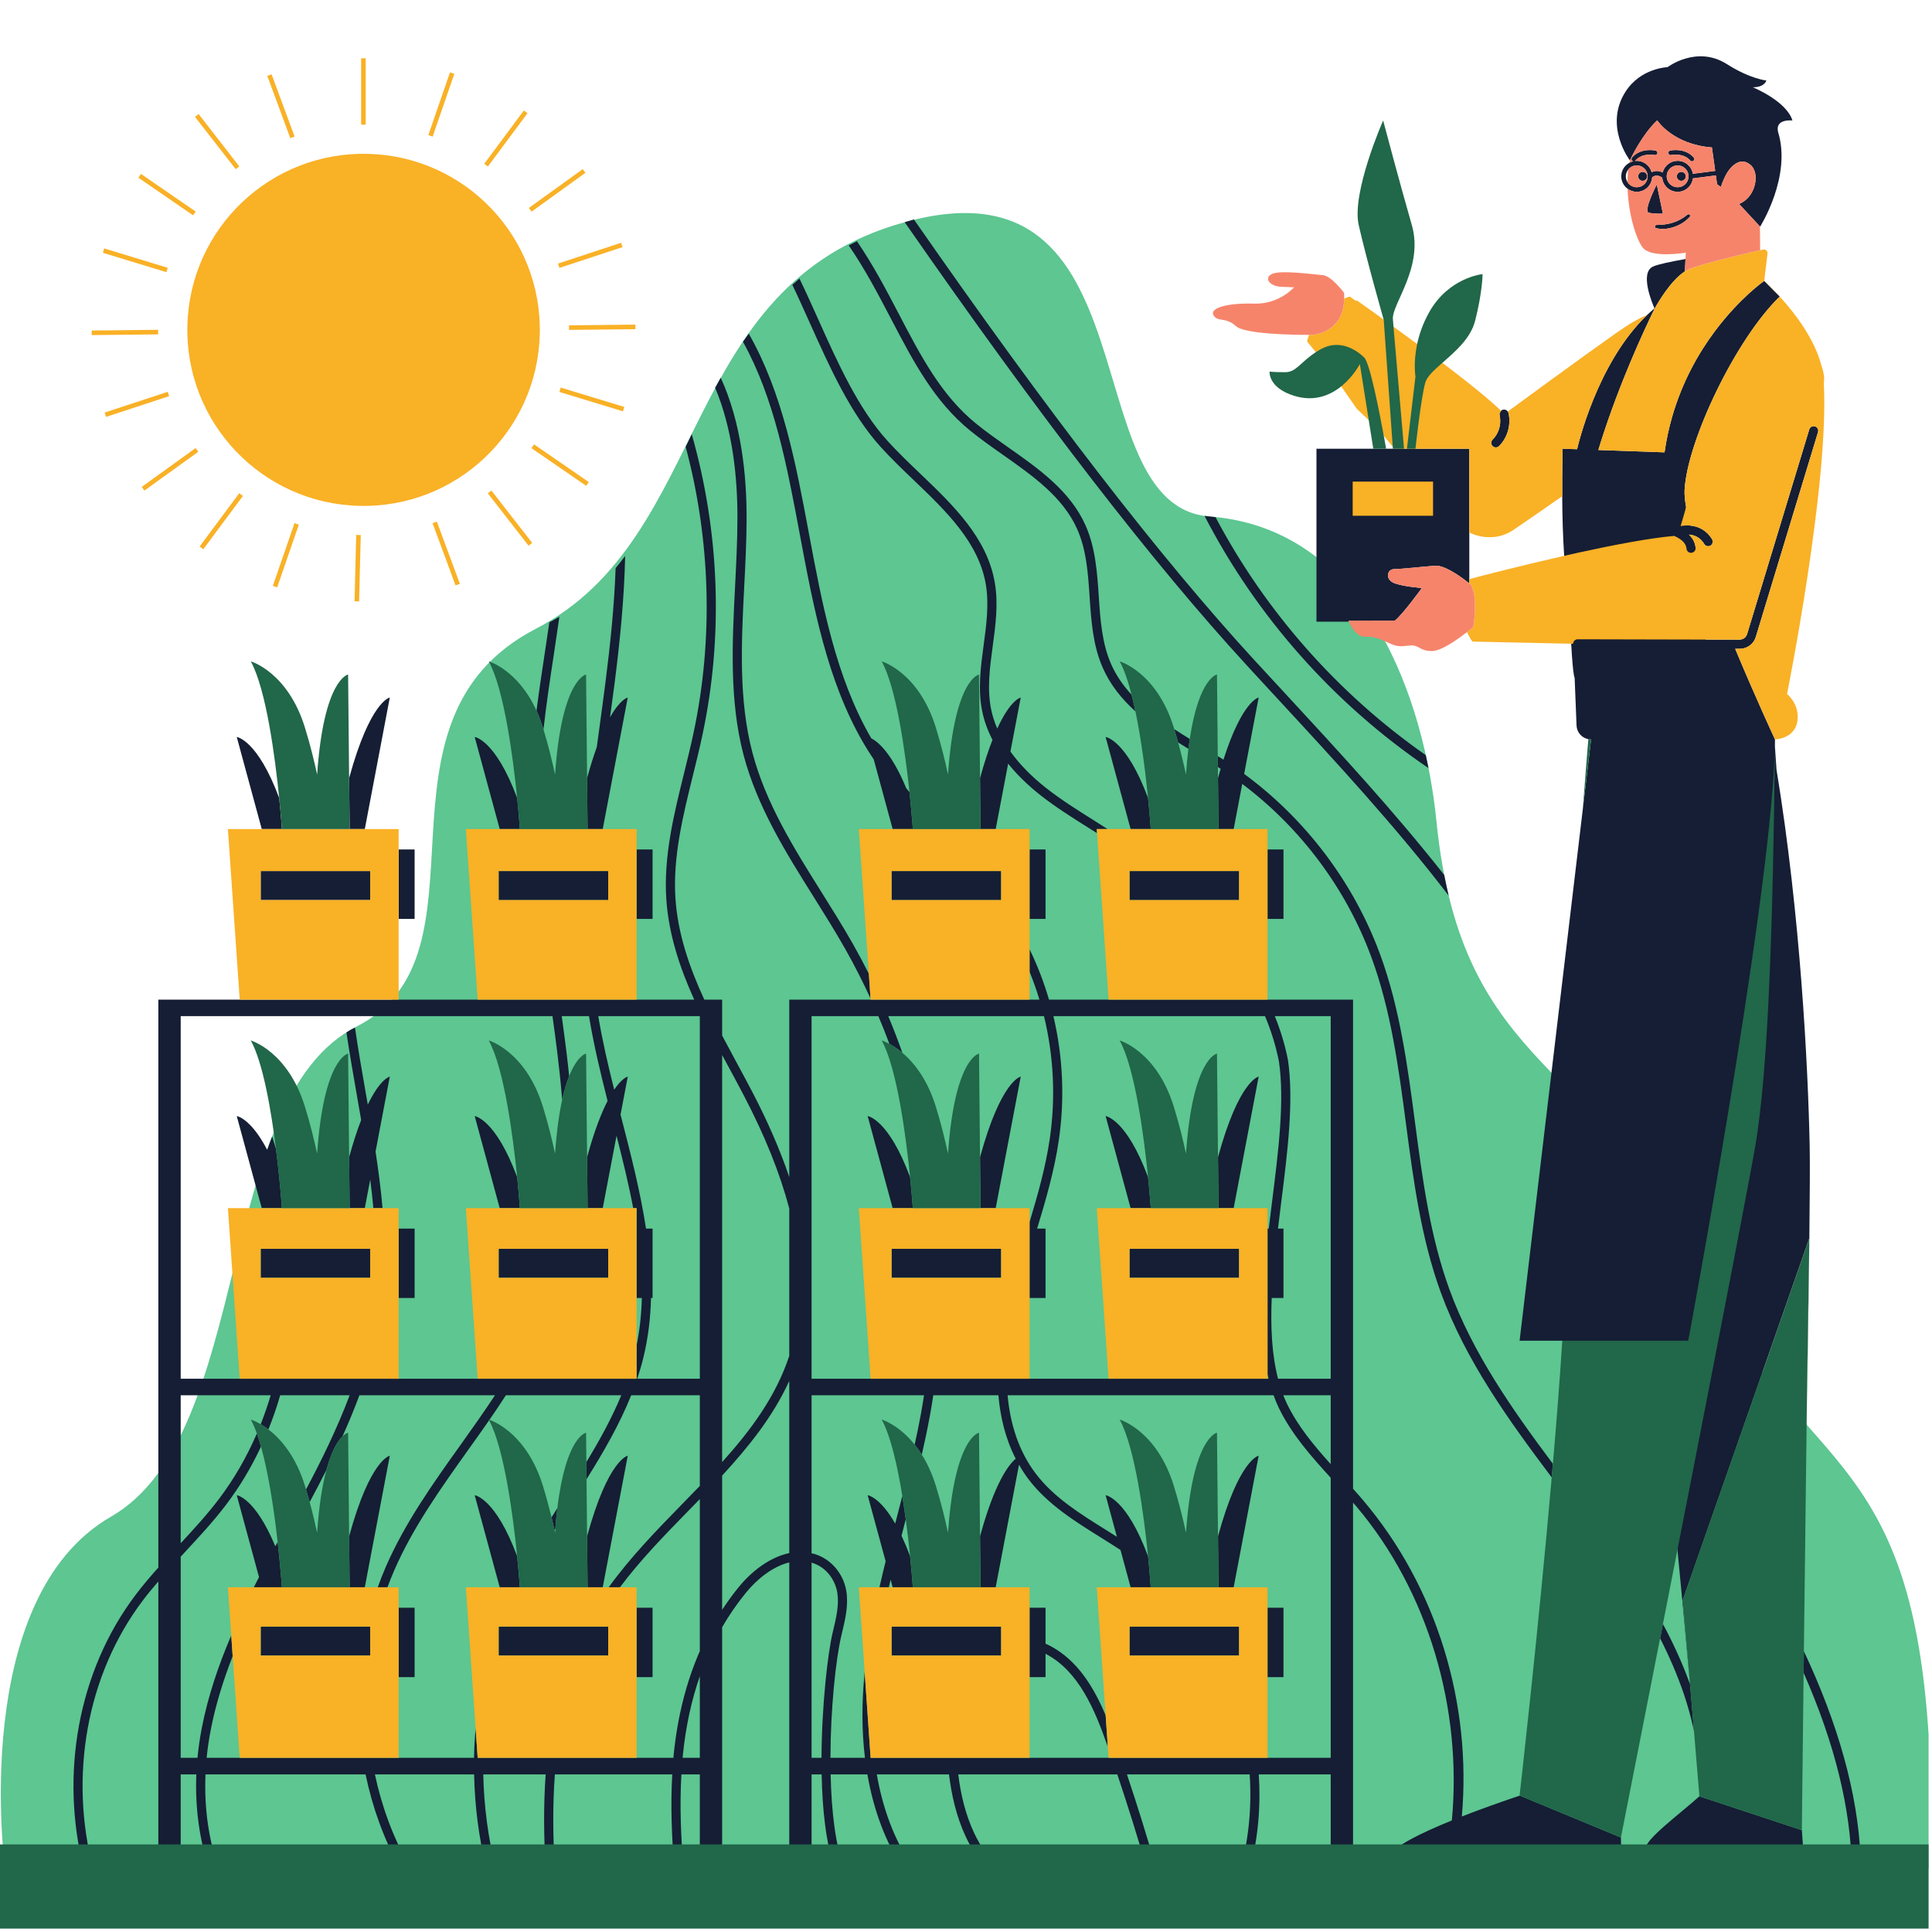 <svg xmlns="http://www.w3.org/2000/svg" xmlns:xlink="http://www.w3.org/1999/xlink" width="377" zoomAndPan="magnify" viewBox="0 0 283.5 283.5" height="377" preserveAspectRatio="xMidYMid meet" version="1.0"><defs><clipPath id="0e3232cfab"><path d="M 0.121 31.07 L 283 31.07 L 283 274.32 L 0.121 274.32 Z M 0.121 31.07 " clip-rule="nonzero"/></clipPath><clipPath id="af40f2cba1"><path d="M 10 8 L 274 8 L 274 274.32 L 10 274.32 Z M 10 8 " clip-rule="nonzero"/></clipPath><clipPath id="644e47b991"><path d="M 0 270.648 L 283 270.648 L 283 283 L 0 283 Z M 0 270.648 " clip-rule="nonzero"/></clipPath></defs><g clip-path="url(#0e3232cfab)"><path fill="#5dc691" d="M 283.305 274.184 L 0.738 274.184 C 0.738 274.184 -4.633 234.57 16.316 222.535 C 37.27 210.496 31.355 161.254 52.309 150.645 C 73.258 140.039 52.461 105.816 78.629 92.266 C 104.594 78.82 99.371 41.859 132.707 32.617 C 169.871 22.309 157.195 74.219 177.477 75.785 C 200.848 77.59 209.035 103.152 210.785 120.531 C 214.543 157.926 234.957 155.141 250 186.953 C 265.477 219.684 284.746 210.109 283.305 274.184 " fill-opacity="1" fill-rule="nonzero"/></g><g clip-path="url(#af40f2cba1)"><path fill="#151e34" d="M 85.75 238.684 L 73.172 238.684 L 73.172 242.93 L 89.246 242.93 L 89.246 238.684 Z M 38.754 232.914 L 41.367 232.914 C 41.367 232.914 41.25 231.191 40.996 228.633 C 40.984 228.543 40.977 228.453 40.969 228.363 C 40.902 227.711 40.824 227.008 40.742 226.266 C 40.629 226.48 40.512 226.695 40.398 226.906 C 37.418 219.727 34.742 219.406 34.742 219.406 L 38.008 231.426 C 37.75 231.922 37.496 232.418 37.246 232.914 Z M 58.496 246.098 L 60.84 246.098 L 60.84 235.914 L 58.496 235.914 Z M 38.254 238.684 L 38.254 242.93 L 54.324 242.93 L 54.324 238.684 Z M 95.758 235.914 L 93.414 235.914 L 93.414 246.098 L 95.758 246.098 Z M 75.195 232.914 L 76.676 232.914 L 76.285 232.914 C 76.285 232.914 76.234 232.184 76.133 230.973 C 76.07 230.258 75.988 229.371 75.887 228.363 C 72.688 219.773 69.656 219.406 69.656 219.406 L 73.328 232.914 Z M 81.492 224.301 C 81.574 223.223 81.672 222.227 81.785 221.312 C 81.5 221.758 81.215 222.207 80.934 222.656 C 81.09 223.293 81.234 223.914 81.363 224.512 C 81.406 224.438 81.449 224.367 81.492 224.301 Z M 51.23 225.438 L 51.305 232.914 L 49.5 232.914 L 53.531 232.914 L 57.199 213.613 C 57.199 213.613 54.332 214.102 51.23 225.438 Z M 83.879 177.285 L 82.73 177.285 Z M 73.172 187.5 L 89.246 187.5 L 89.246 183.25 L 73.172 183.25 Z M 41.109 177.285 L 41.367 177.285 C 41.367 177.285 41.242 175.441 40.969 172.734 C 40.844 171.508 40.688 170.102 40.5 168.609 C 40.32 167.992 40.133 167.375 39.938 166.758 C 39.684 167.398 39.445 168.055 39.207 168.719 C 36.742 164.02 34.742 163.773 34.742 163.773 L 38.41 177.285 Z M 41.367 121.656 C 41.367 121.656 41.242 119.816 40.969 117.105 C 37.77 108.512 34.742 108.145 34.742 108.145 L 38.41 121.656 Z M 76.285 177.285 C 76.285 177.285 76.16 175.441 75.887 172.734 C 72.688 164.145 69.656 163.773 69.656 163.773 L 73.328 177.285 Z M 38.254 183.25 L 38.254 187.5 L 54.324 187.5 L 54.324 183.25 Z M 54.328 173.082 C 54.508 174.484 54.66 175.883 54.785 177.285 L 56.133 177.285 C 55.891 174.512 55.527 171.738 55.109 168.977 L 57.199 157.984 C 57.199 157.984 55.836 158.227 53.969 162.09 C 53.871 161.531 53.773 160.969 53.676 160.41 C 53.117 157.223 52.555 154 52.086 150.77 C 51.656 150.992 51.238 151.238 50.836 151.492 C 51.293 154.562 51.82 157.617 52.352 160.645 C 52.566 161.875 52.785 163.109 52.996 164.352 C 52.43 165.812 51.836 167.602 51.23 169.809 L 51.305 177.285 L 49.5 177.285 L 53.531 177.285 Z M 60.84 180.281 L 58.496 180.281 L 58.496 190.469 L 60.84 190.469 Z M 178.727 225.438 L 178.801 232.914 L 176.996 232.914 L 181.027 232.914 L 184.695 213.613 C 184.695 213.613 181.828 214.102 178.727 225.438 Z M 154.164 241.551 C 153.922 241.422 153.672 241.309 153.422 241.199 L 153.422 235.914 L 151.078 235.914 L 151.078 246.098 L 153.422 246.098 L 153.422 242.684 C 153.457 242.699 153.496 242.715 153.535 242.734 C 158.336 245.293 160.656 250.934 162.453 256.023 C 162.488 256.125 162.527 256.234 162.562 256.34 L 162.242 251.711 C 160.508 247.602 158.141 243.672 154.164 241.551 Z M 175.949 238.684 L 165.75 238.684 L 165.75 242.93 L 181.82 242.93 L 181.82 238.684 Z M 173.07 232.914 L 171.219 232.914 Z M 38.254 132.07 L 54.324 132.07 L 54.324 127.82 L 38.254 127.82 Z M 185.996 246.098 L 188.336 246.098 L 188.336 235.914 L 185.996 235.914 Z M 265.52 244.082 C 265.25 243.484 264.973 242.891 264.699 242.297 C 264.684 243.371 264.672 244.43 264.66 245.465 C 269.246 255.871 271.605 265.484 271.719 274.184 L 273.062 274.184 C 272.945 265.059 270.43 254.984 265.52 244.082 Z M 195.266 149.109 L 187.066 149.109 C 187.895 151.172 188.562 153.316 188.996 155.551 C 189.867 161.562 188.953 168.887 187.977 176.641 C 187.828 177.852 187.672 179.066 187.531 180.281 L 188.336 180.281 L 188.336 190.469 L 186.613 190.469 C 186.43 194.75 186.625 198.785 187.539 202.312 L 195.266 202.312 Z M 195.266 204.742 L 188.312 204.742 C 188.484 205.168 188.656 205.59 188.852 205.996 C 190.434 209.266 192.812 212.121 195.266 214.844 Z M 195.266 216.844 C 192.41 213.715 189.52 210.461 187.645 206.578 C 187.359 205.988 187.109 205.371 186.883 204.742 L 147.855 204.742 C 148.223 208.824 149.418 212.891 152.043 216.316 C 154.688 219.762 158.523 222.152 162.234 224.465 C 162.785 224.809 163.34 225.156 163.895 225.512 L 162.238 219.406 C 162.238 219.406 165.266 219.773 168.465 228.363 C 168.477 228.477 168.488 228.586 168.5 228.695 C 168.566 229.391 168.625 230.023 168.676 230.574 C 168.801 232.023 168.863 232.914 168.863 232.914 L 165.906 232.914 L 164.422 227.445 C 163.461 226.816 162.484 226.203 161.523 225.605 C 157.711 223.227 153.77 220.77 150.977 217.133 C 150.434 216.422 149.965 215.684 149.527 214.93 L 146.109 232.914 L 142.078 232.914 L 143.883 232.914 L 143.809 225.438 C 145.957 217.586 147.992 214.941 149.043 214.055 C 147.539 211.121 146.781 207.93 146.504 204.742 L 136.949 204.742 C 136.801 205.73 136.637 206.719 136.457 207.707 C 136.109 209.621 135.703 211.539 135.266 213.453 C 134.926 212.906 134.574 212.418 134.219 211.977 C 134.551 210.473 134.863 208.965 135.137 207.465 C 135.301 206.559 135.449 205.648 135.59 204.742 L 119.09 204.742 L 119.09 227.926 C 119.25 227.961 119.406 227.992 119.566 228.043 C 121.965 228.785 123.777 230.922 124.191 233.488 C 124.52 235.543 124.039 237.566 123.574 239.527 L 123.469 239.961 C 122.629 243.52 121.879 250.746 121.859 257.941 L 126.922 257.941 C 126.453 254.016 126.426 249.805 126.883 245.379 L 127.754 257.941 L 195.266 257.941 Z M 122.164 239.652 L 122.266 239.215 C 122.703 237.387 123.152 235.492 122.863 233.699 C 122.613 232.133 121.492 230.043 119.168 229.324 C 119.141 229.316 119.117 229.312 119.09 229.305 L 119.09 257.941 L 120.547 257.941 C 120.586 250.156 121.48 242.539 122.164 239.652 Z M 119.09 202.312 L 186.156 202.312 C 186.102 202.094 186.043 201.875 185.996 201.656 L 185.996 180.281 L 186.176 180.281 C 186.328 179.012 186.488 177.738 186.645 176.473 C 187.605 168.812 188.516 161.574 187.672 155.777 C 187.223 153.461 186.516 151.238 185.629 149.109 L 154.574 149.109 C 155.973 155.02 156.262 161.211 155.367 167.332 C 154.723 171.734 153.469 176.066 152.188 180.281 L 153.422 180.281 L 153.422 190.469 L 151.078 190.469 L 151.078 179.32 C 152.281 175.332 153.434 171.25 154.039 167.137 C 154.926 161.078 154.617 154.945 153.195 149.109 L 130.344 149.109 C 131.082 150.879 131.773 152.668 132.41 154.48 C 131.688 153.871 131.031 153.453 130.508 153.176 C 130 151.809 129.461 150.453 128.891 149.109 L 119.09 149.109 Z M 115.816 177.336 C 114.465 172.207 112.262 166.711 109.176 160.801 C 108.422 159.352 107.637 157.906 106.855 156.457 C 106.555 155.91 106.262 155.359 105.965 154.812 L 105.965 214.543 C 110.215 209.828 113.84 204.918 115.816 198.965 Z M 115.816 202.629 C 113.457 207.816 109.859 212.305 105.965 216.527 L 105.965 236.227 C 106.742 235.035 107.578 233.887 108.477 232.797 C 110.297 230.582 112.941 228.5 115.816 227.898 Z M 102.691 149.109 L 87.789 149.109 C 88.391 152.707 89.23 156.324 90.125 159.898 C 91.324 158.121 92.117 157.984 92.117 157.984 L 91.059 163.555 C 91.109 163.754 91.16 163.957 91.211 164.152 C 92.582 169.469 93.969 174.863 94.793 180.281 L 95.758 180.281 L 95.758 190.469 L 95.527 190.469 C 95.461 193.387 95.117 196.297 94.414 199.195 C 94.156 200.254 93.852 201.289 93.508 202.312 L 102.691 202.312 Z M 102.691 204.742 L 92.621 204.742 C 90.891 209.059 88.527 213.121 86.066 217.062 L 86.043 214.543 C 87.965 211.379 89.762 208.133 91.164 204.742 L 74.23 204.742 C 73.445 205.957 72.645 207.156 71.824 208.34 C 71.758 208.316 71.719 208.305 71.719 208.305 C 71.734 208.34 71.754 208.379 71.773 208.414 C 70.746 209.895 69.699 211.359 68.664 212.809 C 64.699 218.371 60.598 224.121 57.855 230.422 C 57.496 231.242 57.168 232.074 56.855 232.914 L 55.434 232.914 C 55.797 231.895 56.191 230.883 56.621 229.891 C 59.422 223.457 63.562 217.648 67.574 212.031 C 69.273 209.648 70.996 207.223 72.629 204.742 L 52.738 204.742 C 51.977 206.797 51.141 208.812 50.258 210.773 C 49.609 211.402 48.691 212.766 47.898 215.699 C 47.082 217.32 46.254 218.898 45.441 220.418 C 45.273 219.812 45.098 219.191 44.906 218.562 C 47.168 214.293 49.469 209.637 51.305 204.742 L 41.113 204.742 C 40.621 206.453 40.043 208.125 39.387 209.754 C 38.977 209.438 38.594 209.188 38.258 208.988 C 38.801 207.602 39.289 206.188 39.719 204.742 L 26.516 204.742 L 26.516 226.453 C 28.422 224.395 30.371 222.277 32.078 220.027 C 34.328 217.066 36.199 213.816 37.691 210.348 C 37.906 210.941 38.105 211.59 38.301 212.273 C 36.879 215.32 35.16 218.191 33.148 220.84 C 31.262 223.32 29.113 225.625 27.039 227.859 C 26.863 228.047 26.688 228.238 26.516 228.426 L 26.516 257.941 L 28.98 257.941 C 29.117 256.5 29.324 255.039 29.609 253.574 C 30.52 248.879 32.059 244.367 33.934 239.977 L 34.141 243.02 C 32.77 246.539 31.645 250.129 30.926 253.828 C 30.66 255.211 30.457 256.582 30.324 257.941 L 69.559 257.941 C 69.582 256.48 69.668 255.02 69.789 253.566 L 70.094 257.941 L 98.82 257.941 C 98.836 257.762 98.848 257.582 98.863 257.402 C 99.426 251.867 100.707 246.816 102.691 242.281 L 102.691 219.973 C 102.148 220.527 101.609 221.082 101.074 221.633 C 97.57 225.215 93.984 228.895 90.973 232.914 L 89.32 232.914 C 92.492 228.516 96.348 224.547 100.113 220.695 C 100.98 219.809 101.84 218.926 102.691 218.043 Z M 102.691 245.969 C 101.453 249.531 100.621 253.395 100.203 257.535 C 100.188 257.672 100.18 257.809 100.168 257.941 L 102.691 257.941 Z M 26.516 202.312 L 93.414 202.312 L 93.414 197.434 C 93.879 195.125 94.125 192.801 94.18 190.469 L 93.414 190.469 L 93.414 180.281 L 93.43 180.281 C 93.426 180.25 93.422 180.215 93.414 180.18 L 93.414 177.285 L 92.918 177.285 C 92.246 173.727 91.371 170.176 90.469 166.656 L 88.445 177.285 L 84.422 177.285 L 86.223 177.285 L 86.148 169.809 C 87.215 165.91 88.254 163.301 89.156 161.547 C 88.113 157.449 87.113 153.273 86.43 149.109 L 82.426 149.109 C 82.668 150.84 82.902 152.574 83.113 154.297 C 83.258 155.469 83.391 156.68 83.52 157.914 C 83.164 158.812 82.809 159.945 82.492 161.395 C 82.301 158.984 82.047 156.656 81.777 154.461 C 81.562 152.688 81.32 150.895 81.07 149.109 L 26.516 149.109 Z M 237.852 269.633 L 237.934 274.184 L 205.082 274.184 C 204.141 274.184 203.484 273.211 203.863 272.359 C 204.484 270.965 208.402 269.012 213.043 267.133 C 214.586 250.746 209.598 233.543 199.023 221.043 C 198.867 220.859 198.703 220.68 198.543 220.496 L 198.543 274.32 L 195.266 274.32 L 195.266 260.371 L 184.711 260.371 C 185.016 264.988 184.621 269.66 183.449 274.184 L 182.062 274.184 C 183.277 269.668 183.688 264.988 183.375 260.371 L 165.367 260.371 C 166.898 264.938 168.332 269.551 169.664 274.184 L 168.266 274.184 C 166.93 269.551 165.488 264.934 163.953 260.371 L 140.613 260.371 C 140.973 263.277 141.652 266.211 142.934 268.949 C 143.875 270.961 145.113 272.73 146.555 274.184 L 144.73 274.184 C 143.551 272.824 142.527 271.254 141.715 269.516 C 140.344 266.578 139.629 263.449 139.258 260.371 L 128.66 260.371 C 129.477 265.031 131.09 269.93 134.09 274.184 L 132.492 274.184 C 129.945 270.305 128.191 265.625 127.281 260.371 L 121.887 260.371 C 122.004 265.766 122.586 270.902 123.91 274.184 L 122.508 274.184 C 121.211 270.637 120.668 265.574 120.566 260.371 L 119.09 260.371 L 119.09 274.32 L 115.816 274.32 L 115.816 229.266 C 113.383 229.863 111.109 231.707 109.512 233.648 C 108.199 235.25 107.016 236.957 105.965 238.773 L 105.965 274.32 L 102.691 274.32 L 102.691 260.371 L 99.988 260.371 C 99.723 264.965 99.918 269.594 100.293 274.184 L 98.945 274.184 C 98.574 269.605 98.383 264.98 98.645 260.371 L 81.422 260.371 C 81.09 264.844 81.129 269.465 81.414 274.184 L 80.07 274.184 C 79.789 269.469 79.746 264.855 80.07 260.371 L 70.914 260.371 C 71.012 265.031 71.621 269.684 72.75 274.184 L 71.367 274.184 C 70.262 269.68 69.668 265.031 69.57 260.371 L 55.012 260.371 C 56.012 265.07 57.684 269.617 60.02 273.797 L 59.324 274.184 L 58.703 274.184 C 56.332 269.879 54.645 265.203 53.645 260.371 L 30.156 260.371 C 29.945 265.305 30.617 270.004 32.098 274.184 L 30.684 274.184 C 29.262 269.969 28.613 265.277 28.809 260.371 L 26.516 260.371 L 26.516 274.32 L 23.234 274.32 L 23.234 232.062 C 22.461 232.957 21.699 233.867 20.992 234.805 C 12.594 245.879 10.168 260.84 13.664 274.184 L 12.281 274.184 C 8.82 260.539 11.348 245.301 19.922 233.996 C 20.961 232.621 22.09 231.305 23.234 230.02 L 23.234 146.684 L 101.867 146.684 C 99.738 141.965 98.109 137.07 97.77 131.887 C 97.367 125.629 98.895 119.449 100.375 113.473 C 100.855 111.52 101.355 109.504 101.773 107.523 C 104.707 93.734 104.258 79.207 100.617 65.566 C 100.914 64.949 101.207 64.332 101.504 63.711 C 105.582 77.992 106.172 93.297 103.086 107.801 C 102.664 109.805 102.16 111.832 101.676 113.793 C 100.223 119.672 98.719 125.75 99.113 131.801 C 99.449 136.98 101.148 141.91 103.348 146.684 L 105.965 146.684 L 105.965 151.953 C 106.648 153.25 107.344 154.539 108.035 155.82 C 108.824 157.273 109.605 158.727 110.367 160.18 C 112.66 164.57 114.465 168.742 115.816 172.719 L 115.816 146.684 L 152.523 146.684 C 152.105 145.297 151.625 143.934 151.078 142.598 L 151.078 139.285 C 152.234 141.668 153.184 144.145 153.93 146.684 L 185.996 146.684 L 185.996 146.676 C 185.996 146.68 185.996 146.68 185.996 146.684 L 198.543 146.684 L 198.543 218.457 C 199.055 219.027 199.559 219.598 200.047 220.176 C 210.887 232.988 215.969 250.008 214.508 266.551 C 217.367 265.434 220.387 264.367 223.016 263.484 Z M 250.832 264.074 L 249.516 263.637 L 249.367 263.586 C 249.367 263.586 249.367 263.578 249.367 263.574 C 249.367 263.578 249.367 263.586 249.367 263.586 C 246.391 266.27 241.469 269.824 241.398 271.367 C 241.266 274.32 242.762 274.32 242.762 274.32 L 264.812 274.32 L 264.402 268.555 Z M 165.75 187.5 L 181.82 187.5 L 181.82 183.25 L 165.75 183.25 Z M 184.695 157.984 C 184.695 157.984 181.828 158.473 178.727 169.809 L 178.801 177.285 L 176.996 177.285 L 181.027 177.285 Z M 86.148 225.438 L 86.223 232.914 L 84.422 232.914 L 88.445 232.914 L 92.117 213.613 C 92.117 213.613 89.25 214.102 86.148 225.438 Z M 168.863 177.285 C 168.863 177.285 168.738 175.441 168.465 172.734 C 165.266 164.145 162.238 163.773 162.238 163.773 L 165.906 177.285 Z M 149.781 157.984 C 149.781 157.984 146.91 158.473 143.809 169.809 L 143.883 177.285 L 142.078 177.285 L 146.109 177.285 Z M 133.945 232.914 C 133.945 232.914 133.82 231.07 133.547 228.363 C 133.121 227.223 132.699 226.223 132.289 225.352 C 132.461 224.684 132.637 224.012 132.809 223.344 C 132.844 223.211 132.879 223.074 132.91 222.941 C 132.762 221.82 132.594 220.672 132.406 219.52 C 132.109 220.688 131.809 221.852 131.508 223.008 C 131.461 223.195 131.41 223.387 131.363 223.574 C 129.094 219.621 127.32 219.406 127.32 219.406 L 129.957 229.102 C 129.641 230.367 129.34 231.641 129.051 232.914 L 130.43 232.914 C 130.512 232.539 130.598 232.168 130.684 231.793 L 130.988 232.914 Z M 133.945 177.285 C 133.945 177.285 133.82 175.441 133.547 172.734 C 130.348 164.145 127.32 163.773 127.32 163.773 L 130.988 177.285 Z M 130.832 183.25 L 130.832 187.5 L 146.906 187.5 L 146.906 183.25 Z M 130.832 242.93 L 146.906 242.93 L 146.906 238.684 L 130.832 238.684 Z M 107.863 86.059 C 107.445 94.289 107.012 102.805 109.109 110.781 C 111.117 118.402 115.324 125.117 119.398 131.609 C 120.957 134.098 122.57 136.672 124.031 139.25 C 125.371 141.621 126.609 144.051 127.742 146.523 L 127.492 142.895 C 126.762 141.441 126 140.008 125.199 138.59 C 123.723 135.984 122.102 133.398 120.535 130.898 C 116.516 124.492 112.363 117.863 110.41 110.441 C 108.363 102.664 108.789 94.258 109.203 86.125 C 109.375 82.824 109.547 79.414 109.555 76.078 C 109.57 69.688 108.77 61.996 105.758 55.422 C 105.48 55.91 105.207 56.402 104.941 56.898 C 107.527 63.055 108.227 70.141 108.211 76.078 C 108.203 79.379 108.031 82.773 107.863 86.059 Z M 185.996 134.84 L 188.336 134.84 L 188.336 124.652 L 185.996 124.652 Z M 206.324 164.996 C 207.41 173.242 208.535 181.762 211.438 189.699 C 215.074 199.652 221.375 208.395 227.699 216.797 C 227.758 216.133 227.816 215.461 227.871 214.797 C 221.914 206.836 216.098 198.547 212.699 189.242 C 209.848 181.441 208.734 172.992 207.652 164.824 C 206.559 156.504 205.426 147.906 202.465 139.906 C 198.582 129.43 191.57 120.18 182.566 113.562 L 184.695 102.355 C 184.695 102.355 182.305 102.773 179.527 111.477 C 179.254 111.301 178.977 111.125 178.695 110.949 L 178.711 112.551 C 178.844 112.637 178.984 112.723 179.117 112.809 C 178.988 113.25 178.859 113.703 178.727 114.18 L 178.801 121.656 L 176.996 121.656 L 181.027 121.656 L 182.285 115.031 C 190.832 121.461 197.488 130.336 201.203 140.371 C 204.113 148.23 205.238 156.754 206.324 164.996 Z M 265.121 207.453 C 265.285 197.961 265.422 188.875 265.504 181.695 C 265.387 188.141 265.254 197.383 265.121 207.453 Z M 175.383 132.07 L 181.82 132.07 L 181.82 127.82 L 165.75 127.82 L 165.75 132.07 Z M 197.875 91.066 L 204.68 91.066 C 205.801 90.215 208.645 86.281 208.645 86.281 C 208.645 86.281 205.531 86.055 204.391 85.477 C 203.246 84.895 203.562 83.508 204.594 83.508 C 205.621 83.508 208.754 83.148 210.59 83.016 C 211.871 82.922 213.93 84.328 215.062 85.188 C 215.285 85.355 215.469 85.5 215.605 85.609 L 215.605 65.848 L 193.176 65.848 L 193.176 91.223 L 197.941 91.223 C 197.898 91.125 197.875 91.066 197.875 91.066 Z M 174.582 108.43 C 173.82 107.961 173.059 107.484 172.312 106.996 C 172.512 107.66 172.699 108.312 172.879 108.949 C 173.379 109.262 173.879 109.574 174.383 109.883 C 174.449 109.371 174.516 108.891 174.582 108.43 Z M 168.863 121.656 C 168.863 121.656 168.738 119.816 168.465 117.105 C 165.266 108.512 162.238 108.145 162.238 108.145 L 165.906 121.656 Z M 219.5 65.652 C 219.668 65.652 219.84 65.586 219.973 65.461 C 221.039 64.402 221.59 62.855 221.473 61.363 C 221.449 61.109 221.418 60.859 221.359 60.613 C 221.34 60.527 221.301 60.449 221.254 60.383 C 221.098 60.164 220.824 60.051 220.551 60.113 C 220.438 60.141 220.344 60.207 220.262 60.281 C 220.086 60.441 219.996 60.68 220.055 60.922 C 220.078 61.023 220.09 61.125 220.105 61.227 C 220.277 62.406 219.879 63.664 219.027 64.504 C 218.762 64.766 218.762 65.191 219.02 65.453 C 219.152 65.586 219.324 65.652 219.5 65.652 Z M 245.219 22.75 C 245.234 22.746 246.996 22.367 248.031 23.559 C 248.098 23.637 248.191 23.676 248.285 23.676 C 248.363 23.676 248.441 23.648 248.504 23.59 C 248.645 23.473 248.66 23.262 248.539 23.117 C 247.238 21.621 245.152 22.078 245.066 22.094 C 244.887 22.141 244.773 22.316 244.816 22.496 C 244.859 22.68 245.039 22.789 245.219 22.75 Z M 246.715 25.219 C 246.352 25.219 246.055 25.512 246.055 25.875 C 246.055 26.238 246.352 26.535 246.715 26.535 C 247.078 26.535 247.371 26.238 247.371 25.875 C 247.371 25.512 247.078 25.219 246.715 25.219 Z M 240.383 25.875 C 240.383 26.238 240.68 26.535 241.043 26.535 C 241.406 26.535 241.703 26.238 241.703 25.875 C 241.703 25.512 241.406 25.219 241.043 25.219 C 240.68 25.219 240.383 25.512 240.383 25.875 Z M 247.777 25.875 C 247.777 24.992 247.059 24.273 246.172 24.273 C 245.289 24.273 244.57 24.992 244.57 25.875 C 244.57 26.762 245.289 27.477 246.172 27.477 C 247.059 27.477 247.777 26.762 247.777 25.875 Z M 241.781 25.875 C 241.781 24.992 241.062 24.273 240.176 24.273 C 239.668 24.273 239.219 24.516 238.926 24.883 C 238.707 25.16 238.57 25.5 238.57 25.875 C 238.57 26.184 238.664 26.469 238.816 26.715 C 239.098 27.168 239.602 27.477 240.176 27.477 C 241.062 27.477 241.781 26.762 241.781 25.875 Z M 239.164 23.535 C 239.164 23.535 235.316 18.488 238.512 13.477 C 240.754 9.965 244.691 9.855 244.691 9.855 C 244.691 9.855 248.977 6.594 253.398 9.406 C 256.844 11.598 259.191 11.809 259.191 11.809 C 259.191 11.809 258.992 12.805 257.203 12.805 C 257.203 12.805 262.148 14.816 263.02 17.68 C 263.02 17.68 260.48 17.379 260.902 19.312 L 260.898 19.312 C 262.961 25.879 258.277 33.258 258.277 33.258 L 258.246 33.223 L 255.184 29.922 C 257.617 29.016 258.363 25.375 256.812 24.148 C 255.539 23.133 254.418 24.086 253.828 24.805 C 253.551 25.145 253.395 25.43 253.395 25.43 C 253.395 25.43 253.363 25.477 253.328 25.543 C 253.176 25.82 252.773 26.594 252.52 27.438 L 251.965 27.039 L 251.781 25.742 L 248.418 26.176 C 248.27 27.285 247.328 28.148 246.172 28.148 C 244.984 28.148 244.016 27.23 243.918 26.07 C 243.129 25.523 242.605 25.875 242.434 26.027 C 242.355 27.211 241.379 28.148 240.176 28.148 C 239.668 28.148 239.207 27.977 238.828 27.695 C 238.27 27.281 237.902 26.621 237.902 25.875 C 237.902 25.016 238.387 24.277 239.09 23.891 C 239.27 23.789 239.465 23.711 239.672 23.664 C 239.617 23.652 239.559 23.633 239.512 23.59 C 239.375 23.473 239.359 23.262 239.48 23.117 C 240.781 21.621 242.863 22.078 242.949 22.094 C 243.129 22.141 243.242 22.316 243.203 22.496 C 243.156 22.68 242.977 22.789 242.797 22.75 C 242.781 22.746 241.02 22.367 239.984 23.559 C 239.957 23.59 239.922 23.613 239.887 23.629 C 239.984 23.621 240.078 23.602 240.176 23.602 C 241.223 23.602 242.098 24.316 242.363 25.277 C 242.766 25.074 243.324 24.984 243.977 25.312 C 244.227 24.336 245.113 23.602 246.172 23.602 C 247.301 23.602 248.23 24.426 248.41 25.5 L 251.688 25.078 L 251.203 21.633 C 245.566 21.211 243.254 17.777 243.18 17.668 C 243.18 17.668 243.176 17.66 243.176 17.66 C 243.156 17.676 243.137 17.695 243.117 17.715 C 241.023 19.707 239.422 22.988 239.199 23.473 C 239.176 23.508 239.164 23.535 239.164 23.535 Z M 257.648 93.453 L 266.777 63.402 C 266.883 63.047 266.684 62.676 266.328 62.566 C 266.32 62.562 266.309 62.566 266.301 62.562 C 265.957 62.477 265.598 62.668 265.492 63.012 L 256.363 93.066 C 256.355 93.094 256.336 93.117 256.324 93.148 C 256.184 93.508 255.879 93.754 255.504 93.828 C 255.434 93.844 255.363 93.863 255.289 93.863 L 254.066 93.859 L 250.281 93.852 C 250.281 93.852 248.836 80.773 248.812 80.406 C 248.762 79.613 248.375 79 247.918 78.539 C 247.891 78.508 247.863 78.477 247.836 78.445 C 248.031 78.457 248.234 78.492 248.441 78.547 C 248.449 78.551 248.457 78.555 248.469 78.559 C 249.039 78.719 249.625 79.086 250.082 79.832 C 250.277 80.148 250.691 80.246 251.008 80.055 C 251.102 80 251.168 79.922 251.219 79.836 C 251.352 79.625 251.367 79.355 251.23 79.129 C 250.375 77.742 249.156 77.227 248.039 77.125 C 247.531 77.078 247.148 75.355 247.422 74.422 C 247.238 73.41 247.156 72.551 247.195 71.879 C 247.602 64.637 254.711 49.754 261.156 43.516 L 261.152 43.512 L 258.879 41.215 C 258.879 41.215 255.266 43.727 251.586 48.672 C 249.23 51.832 246.859 55.996 245.375 61.137 C 244.898 62.785 244.516 64.531 244.254 66.379 L 238.598 66.176 L 234.539 66.031 C 234.66 65.641 234.777 65.25 234.898 64.871 C 237.699 56.012 241.43 48.098 242.496 45.914 C 242.684 45.523 242.789 45.309 242.789 45.309 C 242.789 45.309 242.797 45.297 242.797 45.289 C 242.805 45.281 242.828 45.242 242.859 45.184 C 243.223 44.52 245.16 41.145 247.238 39.824 L 247.328 38.008 C 245.203 38.387 243.316 38.773 242.566 39.113 C 240.527 40.039 242.531 44.695 242.777 45.25 C 242.414 45.559 242.055 45.879 241.707 46.211 C 234.285 53.301 231.488 65.633 231.422 65.918 L 229.301 65.844 C 229.301 65.844 229.211 68.883 229.238 72.816 C 229.254 75.539 229.328 78.684 229.527 81.562 C 230.18 81.414 230.441 98.008 231.062 99.473 L 231.34 106.457 C 231.379 107.469 232.117 108.285 233.082 108.465 C 233.078 108.48 233.066 108.488 233.062 108.504 C 233.062 108.504 233.062 108.547 233.066 108.617 C 233.102 108.566 233.133 108.523 233.172 108.473 C 233.27 108.488 233.367 108.504 233.473 108.504 L 233.16 111.137 L 232.254 118.781 L 222.984 196.734 L 229.25 196.734 L 246.195 227.164 C 246.18 227.246 246.164 227.332 246.148 227.414 C 246.852 234.566 247.477 241.367 247.98 247.109 C 246.879 244.062 245.531 241.125 244.016 238.297 C 243.875 239.004 243.738 239.707 243.602 240.402 C 244.938 243.031 246.117 245.742 247.074 248.543 C 247.695 250.367 248.188 252.195 248.574 254.016 C 248.508 253.219 248.441 252.395 248.367 251.547 C 248.246 250.129 248.125 248.652 247.996 247.152 C 247.637 242.926 247.258 238.523 246.922 234.797 L 251.902 220.559 L 252.516 218.816 L 265.504 181.684 C 265.574 175.348 265.598 170.5 265.551 168.18 C 265.316 156.695 264.207 134.348 260.68 112.91 C 260.547 110.785 260.449 109.578 260.449 109.52 C 260.453 109.418 260.453 109.316 260.453 109.211 C 260.457 109.012 260.457 108.812 260.457 108.621 C 260.457 108.582 260.461 108.543 260.461 108.504 C 260.461 108.504 257.652 102.473 254.621 95.203 L 255.289 95.203 C 256.383 95.203 257.332 94.5 257.648 93.453 Z M 244.012 31.344 L 243.113 27.07 C 243.113 27.07 241.051 31.027 241.969 31.223 C 242.887 31.418 244.012 31.344 244.012 31.344 Z M 243.02 33.48 C 243.898 33.695 244.844 33.59 245.695 33.289 C 246.555 33 247.344 32.492 247.949 31.832 C 248.027 31.742 248.031 31.609 247.957 31.52 C 247.867 31.418 247.719 31.406 247.617 31.492 C 246.988 32.023 246.258 32.414 245.488 32.668 C 244.711 32.914 243.902 33.008 243.074 33.012 C 242.969 33.012 242.867 33.086 242.844 33.195 C 242.812 33.32 242.891 33.449 243.02 33.48 Z M 209.617 112.711 C 209.492 112.082 209.359 111.445 209.219 110.809 C 196.336 101.801 185.711 89.777 178.363 75.883 C 178.066 75.852 177.777 75.809 177.477 75.785 C 177.227 75.766 176.988 75.734 176.75 75.699 C 184.426 90.543 195.785 103.324 209.617 112.711 Z M 76.285 121.656 C 76.285 121.656 76.16 119.816 75.887 117.105 C 72.688 108.512 69.656 108.145 69.656 108.145 L 73.328 121.656 Z M 95.758 124.652 L 93.414 124.652 L 93.414 134.84 L 95.758 134.84 Z M 126.645 108.938 C 127.141 109.793 127.672 110.625 128.215 111.445 L 130.988 121.656 L 133.945 121.656 C 133.945 121.656 133.867 120.477 133.695 118.621 C 133.652 118.156 133.602 117.648 133.547 117.105 C 133.52 116.824 133.488 116.535 133.457 116.234 C 133.297 116.043 133.137 115.848 132.977 115.652 C 130.801 110.398 128.781 108.812 127.855 108.34 C 127.836 108.316 127.82 108.293 127.809 108.266 C 122.641 99.344 120.637 88.633 118.699 78.27 C 116.805 68.109 114.852 57.684 109.871 48.957 C 109.582 49.352 109.301 49.75 109.023 50.152 C 113.625 58.438 115.465 68.262 117.383 78.516 C 119.34 88.988 121.363 99.816 126.645 108.938 Z M 187.578 102.648 C 196.145 111.918 204.863 121.352 212.578 131.43 C 212.344 130.453 212.125 129.441 211.922 128.391 C 204.613 119.105 196.523 110.348 188.566 101.738 C 187.055 100.102 185.543 98.469 184.039 96.836 C 170.242 81.82 153.875 60.637 134.113 32.207 C 133.668 32.328 133.215 32.457 132.754 32.602 C 152.664 61.27 169.148 82.617 183.051 97.742 C 184.555 99.375 186.062 101.008 187.578 102.648 Z M 87.469 121.656 L 88.445 121.656 L 92.117 102.355 C 92.117 102.355 91.051 102.543 89.516 105.254 C 89.746 103.559 89.977 101.863 90.195 100.172 C 90.973 94.062 91.602 87.82 91.734 81.586 C 91.285 82.191 90.82 82.785 90.336 83.363 C 90.137 88.941 89.559 94.527 88.859 100.004 C 88.562 102.352 88.242 104.707 87.922 107.059 C 87.805 107.918 87.688 108.777 87.57 109.637 C 87.109 110.914 86.633 112.41 86.148 114.18 L 86.211 120.727 L 86.223 121.656 L 84.422 121.656 Z M 60.84 124.652 L 58.496 124.652 L 58.496 134.84 L 60.84 134.84 Z M 85.613 127.82 L 73.172 127.82 L 73.172 132.07 L 89.246 132.07 L 89.246 127.82 Z M 79.75 107.047 C 80.16 103.336 80.719 99.645 81.27 96.027 C 81.547 94.207 81.816 92.359 82.082 90.504 C 81.605 90.789 81.113 91.055 80.609 91.316 C 80.391 92.832 80.168 94.336 79.941 95.824 C 79.516 98.609 79.09 101.438 78.727 104.289 C 79.074 105.051 79.395 105.891 79.68 106.816 C 79.703 106.895 79.727 106.969 79.75 107.047 Z M 79.199 121.656 L 77.855 121.656 Z M 57.199 102.355 C 57.199 102.355 54.332 102.844 51.23 114.18 L 51.305 121.656 L 49.5 121.656 L 53.531 121.656 Z M 151.078 134.84 L 153.422 134.84 L 153.422 124.652 L 151.078 124.652 Z M 136.32 121.656 L 138.109 121.656 Z M 129.234 65.59 C 130.758 67.273 132.461 68.902 134.109 70.48 C 138.777 74.949 143.605 79.57 144.656 85.742 C 145.148 88.641 144.742 91.68 144.344 94.625 C 143.914 97.805 143.469 101.094 144.117 104.32 C 144.402 105.75 144.914 107.172 145.637 108.562 C 145.051 110.055 144.438 111.891 143.809 114.18 L 143.883 121.656 L 142.078 121.656 L 146.109 121.656 L 147.934 112.059 C 149.234 113.676 150.824 115.234 152.699 116.707 C 154.914 118.445 157.324 119.961 159.656 121.426 C 160.098 121.703 160.539 121.98 160.98 122.262 L 160.938 121.656 L 162.523 121.656 C 161.805 121.195 161.086 120.738 160.375 120.293 C 158.07 118.844 155.691 117.348 153.531 115.652 C 151.375 113.961 149.617 112.156 148.27 110.285 L 149.781 102.355 C 149.781 102.355 148.309 102.613 146.336 106.91 C 145.93 105.965 145.621 105.012 145.43 104.055 C 144.832 101.051 145.238 98.016 145.672 94.805 C 146.086 91.762 146.508 88.613 145.98 85.516 C 144.855 78.906 139.867 74.129 135.039 69.512 C 133.406 67.953 131.723 66.336 130.23 64.691 C 125.934 59.945 122.941 53.273 120.051 46.824 C 119.137 44.789 118.238 42.789 117.316 40.883 C 116.961 41.184 116.609 41.488 116.266 41.797 C 117.129 43.59 117.969 45.465 118.824 47.371 C 121.762 53.918 124.793 60.688 129.234 65.59 Z M 142.355 63.184 C 143.898 64.438 145.578 65.621 147.199 66.762 C 151.504 69.789 155.957 72.918 158.055 77.617 C 159.426 80.688 159.652 84.047 159.891 87.605 C 160.125 91.09 160.371 94.695 161.809 97.969 C 162.922 100.504 164.613 102.578 166.613 104.391 C 166.438 103.539 166.246 102.719 166.043 101.934 C 164.812 100.598 163.777 99.117 163.035 97.43 C 161.691 94.371 161.457 90.887 161.234 87.512 C 160.996 83.996 160.75 80.359 159.281 77.07 C 157.031 72.035 152.43 68.797 147.977 65.664 C 146.371 64.535 144.711 63.367 143.203 62.141 C 138.129 58.012 135.117 52.25 131.934 46.148 C 130.066 42.574 128.156 38.922 125.746 35.395 C 125.336 35.594 124.934 35.801 124.539 36.012 C 126.957 39.527 128.871 43.191 130.742 46.77 C 133.992 52.996 137.062 58.879 142.355 63.184 Z M 130.832 127.82 L 146.906 127.82 L 146.906 132.07 L 130.832 132.07 L 130.832 127.82 " fill-opacity="1" fill-rule="nonzero"/></g><path fill="#f9b126" d="M 54.324 242.93 L 38.254 242.93 L 38.254 238.684 L 54.324 238.684 Z M 55.434 232.914 L 33.441 232.914 L 33.934 239.977 L 34.141 243.02 L 35.176 257.941 L 58.496 257.941 L 58.496 232.914 Z M 181.82 132.07 L 165.75 132.07 L 165.75 127.82 L 181.82 127.82 Z M 176.996 121.656 L 160.938 121.656 L 160.98 122.262 L 162.672 146.684 L 185.996 146.684 L 185.996 121.656 Z M 215.605 65.848 L 207.703 65.848 C 207.703 65.848 207.703 65.84 207.703 65.836 L 206.449 65.836 L 206.449 65.848 L 206.027 65.848 C 206.027 65.848 206.023 65.836 206.023 65.832 L 204.855 65.832 L 204.348 65.246 L 204.371 65.562 L 203.055 63.941 C 203.039 63.871 203.023 63.781 203.008 63.707 L 199.078 59.965 C 199.078 59.965 193.289 51.547 193.082 51.68 L 191.797 50.098 C 191.797 50.098 191.883 49.715 192.105 49.137 C 192.48 49.133 192.707 49.129 192.707 49.129 C 192.707 49.129 197.164 48.844 197.246 43.809 C 197.508 43.703 197.77 43.602 198.055 43.516 C 198.055 43.516 198.414 43.762 199.051 44.207 L 199.039 44.035 C 199.039 44.035 215.715 55.781 220.258 60.281 L 220.262 60.281 L 220.039 60.73 C 220.035 60.797 220.039 60.855 220.055 60.922 C 220.078 61.023 220.09 61.125 220.105 61.227 C 220.277 62.406 219.879 63.664 219.027 64.504 C 218.762 64.766 218.762 65.191 219.02 65.453 C 219.152 65.586 219.324 65.652 219.5 65.652 C 219.668 65.652 219.84 65.586 219.973 65.461 C 221.039 64.402 221.59 62.855 221.473 61.363 C 221.449 61.109 221.418 60.859 221.359 60.613 C 221.34 60.527 221.301 60.449 221.254 60.383 C 228.938 54.75 237.758 48.336 239.238 47.477 C 239.941 47.066 240.777 46.598 241.707 46.211 C 234.285 53.301 231.488 65.633 231.422 65.918 L 229.301 65.844 C 229.301 65.844 229.211 68.883 229.238 72.816 C 226.645 74.625 224.188 76.32 222.105 77.746 C 220.129 79.102 217.68 79.141 215.605 78.141 Z M 42.598 20.27 L 39.223 11.133 L 39.852 10.902 L 43.23 20.039 Z M 64.105 76.539 L 67.48 85.672 L 66.848 85.906 L 63.473 76.77 Z M 34.59 24.828 L 28.605 17.141 L 29.141 16.73 L 35.117 24.422 Z M 72.109 71.977 L 78.094 79.664 L 77.562 80.074 L 71.582 72.387 Z M 28.336 31.598 L 20.305 26.074 L 20.688 25.523 L 28.715 31.043 Z M 86.016 71.285 L 77.984 65.762 L 78.367 65.207 L 86.395 70.734 Z M 24.418 39.934 L 15.094 37.094 L 15.293 36.453 L 24.617 39.297 Z M 91.41 60.355 L 82.086 57.512 L 82.281 56.871 L 91.605 59.711 Z M 23.211 49.066 L 13.461 49.172 L 13.457 48.5 L 23.203 48.395 Z M 83.492 47.742 L 93.238 47.633 L 93.246 48.305 L 83.5 48.41 Z M 24.82 58.133 L 15.562 61.176 L 15.352 60.539 L 24.613 57.496 Z M 81.883 38.676 L 91.141 35.629 L 91.352 36.266 L 82.09 39.312 Z M 28.707 65.746 L 29.098 66.293 L 21.191 71.988 L 20.801 71.445 Z M 77.996 31.059 L 77.605 30.516 L 85.508 24.82 L 85.902 25.363 Z M 35.645 72.777 L 29.832 80.594 L 29.293 80.195 L 35.105 72.375 Z M 71.594 24.43 L 71.059 24.031 L 76.871 16.211 L 77.406 16.613 Z M 40.039 85.973 L 43.215 76.766 L 43.848 76.984 L 40.672 86.188 Z M 63.488 20.043 L 62.855 19.824 L 66.031 10.617 L 66.664 10.836 Z M 52.266 78.496 L 52.938 78.516 L 52.695 88.25 L 52.027 88.234 Z M 53.664 18.289 L 52.992 18.289 L 52.992 8.551 L 53.664 8.551 Z M 53.992 22.574 C 68.273 22.93 79.562 34.781 79.207 49.043 C 78.852 63.309 66.988 74.586 52.711 74.23 C 38.43 73.879 27.141 62.027 27.496 47.762 C 27.848 33.496 39.711 22.223 53.992 22.574 Z M 208.523 70.672 L 210.285 70.672 L 210.285 75.68 L 198.492 75.68 L 198.492 70.672 Z M 261.152 43.512 L 258.879 41.215 C 258.879 41.215 259.855 42.086 261.152 43.512 Z M 263.77 105.641 C 263.488 108.426 260.461 108.504 260.461 108.504 C 260.461 108.504 257.652 102.473 254.621 95.203 L 255.289 95.203 C 256.383 95.203 257.332 94.5 257.648 93.453 L 266.777 63.402 C 266.883 63.047 266.684 62.676 266.328 62.566 C 266.32 62.562 266.309 62.566 266.301 62.562 C 265.957 62.477 265.598 62.668 265.492 63.012 L 256.363 93.066 C 256.355 93.094 256.336 93.117 256.324 93.148 C 256.184 93.508 255.879 93.754 255.504 93.828 C 255.434 93.844 255.363 93.863 255.289 93.863 L 254.066 93.859 L 250.281 93.852 L 247.207 93.844 L 231.691 93.809 L 231.496 93.809 C 231.184 93.809 230.938 94.023 230.859 94.309 C 230.844 94.359 230.828 94.41 230.828 94.465 L 216.062 94.145 C 216.062 94.145 215.672 93.629 215.262 92.754 C 215.82 92.316 216.184 92.004 216.184 92.004 C 216.184 92.004 216.945 88.023 215.871 85.832 C 215.871 85.832 215.77 85.746 215.605 85.609 L 215.605 84.98 C 217.324 84.523 223.133 83.008 229.527 81.562 C 230.211 81.406 230.902 81.254 231.598 81.098 C 236.766 79.965 242.062 78.953 245.695 78.637 C 245.727 78.66 245.762 78.684 245.797 78.699 C 245.805 78.699 245.945 78.762 246.137 78.863 C 246.609 79.117 247.422 79.672 247.473 80.492 C 247.496 80.848 247.789 81.121 248.145 81.121 C 248.156 81.121 248.172 81.121 248.188 81.121 C 248.555 81.094 248.836 80.773 248.812 80.406 C 248.762 79.613 248.375 79 247.918 78.539 C 247.891 78.508 247.863 78.477 247.836 78.445 C 248.031 78.457 248.234 78.492 248.441 78.547 C 248.449 78.551 248.457 78.555 248.469 78.559 C 249.039 78.719 249.625 79.086 250.082 79.832 C 250.277 80.148 250.691 80.246 251.008 80.055 C 251.102 80 251.168 79.922 251.219 79.836 C 251.352 79.625 251.367 79.355 251.23 79.129 C 250.375 77.742 249.156 77.227 248.039 77.125 C 247.531 77.078 247.043 77.117 246.613 77.203 C 246.879 76.285 247.148 75.355 247.422 74.422 C 247.238 73.41 247.156 72.551 247.195 71.879 C 247.602 64.637 254.711 49.754 261.156 43.516 C 263.285 45.855 266.277 49.691 267.27 53.652 C 267.449 54.129 267.586 54.648 267.656 55.219 C 267.688 55.465 267.672 55.828 267.625 56.273 C 268.426 71.051 262.227 101.84 262.227 101.84 C 262.227 101.84 264.02 103.227 263.77 105.641 Z M 234.898 64.871 C 237.699 56.012 241.43 48.098 242.496 45.914 C 242.684 45.523 242.789 45.309 242.789 45.309 C 242.789 45.309 242.797 45.297 242.797 45.289 C 242.805 45.281 242.828 45.242 242.859 45.184 C 243.223 44.52 245.16 41.145 247.238 39.824 C 247.465 39.676 247.695 39.547 247.926 39.461 C 249.543 38.836 253.309 37.879 256.199 37.199 C 256.977 37.012 257.688 36.852 258.277 36.719 C 258.434 36.684 258.586 36.652 258.723 36.621 C 259.078 36.543 259.406 36.844 259.363 37.207 L 258.879 41.215 C 258.879 41.215 255.266 43.727 251.586 48.672 C 249.23 51.832 246.859 55.996 245.375 61.137 C 244.898 62.785 244.516 64.531 244.254 66.379 L 238.598 66.176 L 234.539 66.031 C 234.66 65.641 234.777 65.25 234.898 64.871 Z M 89.246 242.93 L 73.172 242.93 L 73.172 238.684 L 89.246 238.684 Z M 89.32 232.914 L 68.359 232.914 L 69.789 253.566 L 70.094 257.941 L 93.414 257.941 L 93.414 232.914 Z M 54.324 187.5 L 38.254 187.5 L 38.254 183.25 L 54.324 183.25 Z M 54.785 177.285 L 33.441 177.285 L 35.176 202.312 L 58.496 202.312 L 58.496 177.285 Z M 89.246 187.5 L 73.172 187.5 L 73.172 183.25 L 89.246 183.25 Z M 88.445 177.285 L 68.359 177.285 L 70.094 202.312 L 93.414 202.312 L 93.414 177.285 Z M 54.324 132.07 L 38.254 132.07 L 38.254 127.82 L 54.324 127.82 Z M 49.5 121.656 L 33.441 121.656 L 35.176 146.684 L 58.496 146.684 L 58.496 121.656 Z M 89.246 132.07 L 73.172 132.07 L 73.172 127.82 L 89.246 127.82 Z M 87.469 121.656 L 68.359 121.656 L 70.094 146.684 L 93.414 146.684 L 93.414 121.656 Z M 146.906 240.477 L 146.906 242.93 L 130.832 242.93 L 130.832 238.684 L 146.906 238.684 Z M 142.078 232.914 L 126.023 232.914 L 126.883 245.379 L 127.754 257.941 L 151.078 257.941 L 151.078 232.914 Z M 181.82 242.93 L 165.75 242.93 L 165.75 238.684 L 181.82 238.684 Z M 176.996 232.914 L 160.938 232.914 L 162.242 251.711 L 162.562 256.34 L 162.672 257.941 L 185.996 257.941 L 185.996 232.914 Z M 146.906 187.5 L 130.832 187.5 L 130.832 183.25 L 146.906 183.25 Z M 142.078 177.285 L 126.023 177.285 L 127.754 202.312 L 151.078 202.312 L 151.078 177.285 Z M 181.82 187.5 L 165.75 187.5 L 165.75 183.25 L 181.82 183.25 Z M 176.996 177.285 L 160.938 177.285 L 162.672 202.312 L 185.996 202.312 L 185.996 177.285 Z M 146.906 132.07 L 130.832 132.07 L 130.832 127.82 L 146.906 127.82 Z M 142.078 121.656 L 126.023 121.656 L 127.492 142.895 L 127.742 146.523 L 127.754 146.684 L 151.078 146.684 L 151.078 121.656 L 142.078 121.656 " fill-opacity="1" fill-rule="nonzero"/><path fill="#216749" d="M 200.188 52.469 C 199.094 51.395 196.605 49.648 193.734 51.281 C 193.5 51.418 193.289 51.547 193.082 51.68 C 190.773 53.184 190.215 54.617 188.594 54.617 C 186.828 54.617 186.293 54.527 186.293 54.527 C 186.293 54.527 186.059 56.891 189.906 58.082 C 193.004 59.039 195.395 57.91 197.02 56.52 C 198.68 55.102 199.543 53.422 199.543 53.422 L 200.766 61.129 L 201.516 65.848 L 203.395 65.848 C 203.395 65.848 203.262 65.094 203.055 63.941 C 202.41 60.445 201.012 53.277 200.188 52.469 Z M 204.391 46.836 C 204.211 44.602 208.957 39.234 207.168 33.02 C 205.375 26.805 202.961 17.68 202.961 17.68 C 202.961 17.68 198.301 28.234 199.375 33.02 C 200.449 37.805 203.047 46.926 203.047 46.926 L 203.055 47.043 L 204.371 65.562 L 204.391 65.848 L 206.027 65.848 C 206.027 65.848 204.875 52.586 204.492 48.078 C 204.445 47.516 204.41 47.082 204.391 46.836 Z M 209.762 45.738 C 208.773 47.473 208.227 49.141 207.93 50.586 C 207.363 53.328 207.703 55.254 207.703 55.254 L 206.449 65.848 L 207.703 65.848 C 207.703 65.848 208.504 58.395 209.148 56.137 C 209.395 55.262 210.391 54.348 211.574 53.309 C 213.434 51.676 215.77 49.73 216.449 47.105 C 217.551 42.809 217.551 40.219 217.551 40.219 C 217.551 40.219 212.629 40.703 209.762 45.738 Z M 249.16 212.016 C 253.055 192.051 256.672 173.355 257.562 168.207 C 259.59 156.449 260.164 133.285 260.43 111.395 C 260.434 110.766 260.441 110.145 260.449 109.52 C 260.441 110.051 260.422 110.617 260.395 111.207 C 259.441 134.109 247.73 196.734 247.73 196.734 L 229.25 196.734 C 228.887 202.398 228.406 208.57 227.871 214.797 C 227.816 215.461 227.758 216.133 227.699 216.797 C 225.664 240.086 222.984 263.469 222.984 263.469 L 223.016 263.484 L 237.852 269.633 C 237.852 269.633 240.359 256.902 243.602 240.402 C 243.738 239.707 243.875 239.004 244.016 238.297 C 244.703 234.789 245.418 231.137 246.148 227.414 C 247 223.07 247.867 218.637 248.727 214.238 C 248.871 213.496 249.016 212.754 249.16 212.016 Z M 233.473 108.504 C 233.367 108.504 233.27 108.488 233.172 108.473 C 233.133 108.523 233.102 108.566 233.066 108.617 C 233.066 108.621 233.062 108.621 233.059 108.625 C 233.059 108.625 232.719 112.625 232.254 118.781 L 233.16 111.137 Z M 260.457 108.621 C 260.457 108.816 260.457 109.012 260.453 109.211 C 260.457 109.016 260.457 108.82 260.461 108.625 Z M 265.504 181.684 L 252.516 218.816 L 251.902 220.559 L 246.922 234.797 C 247.258 238.523 247.637 242.926 247.996 247.152 C 248.125 248.652 248.246 250.129 248.367 251.547 C 248.441 252.395 248.508 253.219 248.574 254.016 C 249.027 259.426 249.355 263.457 249.367 263.574 C 249.367 263.578 249.367 263.586 249.367 263.586 L 249.516 263.637 L 250.832 264.074 L 264.402 268.555 C 264.402 268.555 264.508 258.777 264.66 245.465 C 264.672 244.43 264.684 243.371 264.699 242.297 C 264.82 231.551 264.973 218.961 265.121 207.453 C 265.254 197.383 265.387 188.141 265.504 181.695 C 265.504 181.691 265.504 181.688 265.504 181.684 Z M 51.082 210.238 C 51.082 210.238 50.746 210.297 50.258 210.773 C 49.609 211.402 48.691 212.766 47.898 215.699 C 47.32 217.832 46.816 220.801 46.535 224.918 C 46.234 223.531 45.879 222.02 45.441 220.418 C 45.273 219.812 45.098 219.191 44.906 218.562 C 44.859 218.398 44.812 218.238 44.762 218.074 C 43.391 213.602 41.145 211.102 39.387 209.754 C 38.977 209.438 38.594 209.188 38.258 208.988 C 37.383 208.477 36.801 208.305 36.801 208.305 C 37.113 208.879 37.41 209.57 37.691 210.348 C 37.906 210.941 38.105 211.59 38.301 212.273 C 39.465 216.41 40.258 221.961 40.742 226.266 C 40.824 227.008 40.902 227.711 40.969 228.363 C 40.977 228.453 40.984 228.543 40.996 228.633 C 41.25 231.191 41.367 232.914 41.367 232.914 L 51.305 232.914 L 51.23 225.438 Z M 86.066 217.062 L 86.043 214.543 L 86 210.238 C 86 210.238 83.059 210.73 81.785 221.312 C 81.672 222.227 81.574 223.223 81.492 224.301 C 81.48 224.5 81.465 224.715 81.449 224.918 C 81.422 224.785 81.391 224.648 81.363 224.512 C 81.234 223.914 81.09 223.293 80.934 222.656 C 80.582 221.215 80.168 219.676 79.68 218.074 C 77.371 210.539 72.582 208.602 71.824 208.34 C 71.758 208.316 71.719 208.305 71.719 208.305 C 71.734 208.34 71.754 208.379 71.773 208.414 C 74.008 212.605 75.297 222.508 75.887 228.363 C 75.988 229.371 76.07 230.258 76.133 230.973 C 76.234 232.184 76.285 232.914 76.285 232.914 L 86.223 232.914 L 86.148 225.438 Z M 51.082 154.605 C 51.082 154.605 47.504 155.219 46.535 169.289 C 46.094 167.242 45.52 164.918 44.762 162.449 C 42.25 154.242 36.801 152.676 36.801 152.676 C 38.598 155.949 39.789 162.918 40.5 168.609 C 40.688 170.102 40.844 171.508 40.969 172.734 C 41.242 175.441 41.367 177.285 41.367 177.285 L 51.305 177.285 L 51.23 169.809 Z M 86 154.605 C 86 154.605 84.746 154.824 83.52 157.914 C 83.164 158.812 82.809 159.945 82.492 161.395 C 82.055 163.383 81.68 165.965 81.449 169.289 C 81.012 167.242 80.438 164.918 79.68 162.449 C 77.168 154.242 71.719 152.676 71.719 152.676 C 73.988 156.809 75.289 166.832 75.887 172.734 C 76.16 175.441 76.285 177.285 76.285 177.285 L 86.223 177.285 L 86.148 169.809 Z M 51.082 98.977 C 51.082 98.977 47.504 99.59 46.535 113.66 C 46.094 111.613 45.52 109.289 44.762 106.816 C 42.25 98.613 36.801 97.047 36.801 97.047 C 39.07 101.18 40.375 111.203 40.969 117.105 C 41.242 119.816 41.367 121.656 41.367 121.656 L 51.305 121.656 L 51.23 114.18 Z M 86.148 114.18 L 86 98.977 C 86 98.977 82.422 99.59 81.449 113.66 C 81.027 111.676 80.473 109.43 79.75 107.047 C 79.727 106.969 79.703 106.895 79.68 106.816 C 79.395 105.891 79.074 105.051 78.727 104.289 C 76.004 98.285 71.719 97.047 71.719 97.047 C 73.988 101.18 75.289 111.203 75.887 117.105 C 76.16 119.816 76.285 121.656 76.285 121.656 L 86.223 121.656 L 86.211 120.727 Z M 143.66 210.238 C 143.66 210.238 140.082 210.848 139.109 224.918 C 138.676 222.871 138.098 220.547 137.34 218.074 C 136.77 216.211 136.043 214.691 135.266 213.453 C 134.926 212.906 134.574 212.418 134.219 211.977 C 131.84 209.02 129.379 208.305 129.379 208.305 C 130.699 210.711 131.691 215.102 132.406 219.52 C 132.594 220.672 132.762 221.82 132.91 222.941 C 133.176 224.914 133.387 226.785 133.547 228.363 C 133.82 231.07 133.945 232.914 133.945 232.914 L 143.883 232.914 L 143.809 225.438 Z M 178.578 210.238 C 178.578 210.238 175 210.848 174.031 224.918 C 173.594 222.871 173.016 220.547 172.258 218.074 C 169.746 209.875 164.297 208.305 164.297 208.305 C 166.566 212.438 167.871 222.461 168.465 228.363 C 168.477 228.477 168.488 228.586 168.5 228.695 C 168.566 229.391 168.625 230.023 168.676 230.574 C 168.801 232.023 168.863 232.914 168.863 232.914 L 178.801 232.914 L 178.727 225.438 Z M 143.66 154.605 C 143.66 154.605 140.082 155.219 139.109 169.289 C 138.676 167.242 138.098 164.918 137.34 162.449 C 136.082 158.34 134.086 155.895 132.41 154.48 C 131.688 153.871 131.031 153.453 130.508 153.176 C 129.82 152.805 129.379 152.676 129.379 152.676 C 131.648 156.809 132.949 166.832 133.547 172.734 C 133.82 175.441 133.945 177.285 133.945 177.285 L 143.883 177.285 L 143.809 169.809 Z M 178.578 154.605 C 178.578 154.605 175 155.219 174.031 169.289 C 173.594 167.242 173.016 164.918 172.258 162.449 C 169.746 154.242 164.297 152.676 164.297 152.676 C 166.566 156.809 167.871 166.832 168.465 172.734 C 168.738 175.441 168.863 177.285 168.863 177.285 L 178.801 177.285 L 178.727 169.809 Z M 143.66 98.977 C 143.66 98.977 140.082 99.59 139.109 113.66 C 138.676 111.613 138.098 109.289 137.34 106.816 C 134.824 98.613 129.379 97.047 129.379 97.047 C 131.539 100.98 132.824 110.266 133.457 116.234 C 133.488 116.535 133.52 116.824 133.547 117.105 C 133.602 117.648 133.652 118.156 133.695 118.621 C 133.867 120.477 133.945 121.656 133.945 121.656 L 143.883 121.656 L 143.809 114.18 Z M 178.727 114.18 L 178.801 121.656 L 168.863 121.656 C 168.863 121.656 168.738 119.816 168.465 117.105 C 168.113 113.617 167.516 108.688 166.613 104.391 C 166.438 103.539 166.246 102.719 166.043 101.934 C 165.539 99.969 164.961 98.254 164.297 97.047 C 164.297 97.047 169.746 98.613 172.258 106.816 C 172.277 106.879 172.293 106.938 172.312 106.996 C 172.512 107.66 172.699 108.312 172.879 108.949 C 173.34 110.629 173.723 112.215 174.031 113.66 C 174.125 112.277 174.246 111.016 174.383 109.883 C 174.449 109.371 174.516 108.891 174.582 108.43 C 175.945 99.426 178.578 98.977 178.578 98.977 L 178.695 110.949 L 178.711 112.551 L 178.727 114.18 " fill-opacity="1" fill-rule="nonzero"/><path fill="#f6846b" d="M 197.23 42.973 C 197.254 43.266 197.254 43.539 197.246 43.809 C 197.164 48.844 192.707 49.129 192.707 49.129 C 192.707 49.129 192.48 49.133 192.105 49.137 C 189.957 49.137 182.672 49.055 181.359 47.855 C 179.812 46.445 178.672 47.32 178.066 46.246 C 177.465 45.172 180.215 44.434 183.977 44.555 C 187.738 44.676 189.883 42.156 189.883 42.156 C 189.883 42.156 189.883 42.156 188.07 42.09 C 186.258 42.02 185.387 40.746 186.715 40.176 C 188.043 39.605 192.84 40.277 194.113 40.379 C 195.391 40.48 197.23 42.973 197.23 42.973 Z M 215.871 85.832 C 216.945 88.023 216.184 92.004 216.184 92.004 C 216.184 92.004 215.82 92.316 215.262 92.754 C 213.949 93.777 211.551 95.5 210.188 95.531 C 208.246 95.574 208.277 94.547 206.801 94.727 C 205.324 94.906 205.012 94.859 203.938 94.418 C 202.859 93.973 201.906 93.344 200.34 93.434 C 199.012 93.512 198.168 91.758 197.941 91.223 C 197.898 91.125 197.875 91.066 197.875 91.066 L 204.68 91.066 C 205.801 90.215 208.645 86.281 208.645 86.281 C 208.645 86.281 205.531 86.055 204.391 85.477 C 203.246 84.895 203.562 83.508 204.594 83.508 C 205.621 83.508 208.754 83.148 210.59 83.016 C 211.871 82.922 213.93 84.328 215.062 85.188 C 215.285 85.355 215.469 85.5 215.605 85.609 C 215.77 85.746 215.871 85.832 215.871 85.832 Z M 245.066 22.094 C 245.152 22.078 247.238 21.621 248.539 23.117 C 248.66 23.262 248.645 23.473 248.504 23.59 C 248.441 23.648 248.363 23.676 248.285 23.676 C 248.191 23.676 248.098 23.637 248.031 23.559 C 246.996 22.367 245.234 22.746 245.219 22.75 C 245.039 22.789 244.859 22.68 244.816 22.496 C 244.773 22.316 244.887 22.141 245.066 22.094 Z M 239.512 23.59 C 239.375 23.473 239.359 23.262 239.48 23.117 C 240.781 21.621 242.863 22.078 242.949 22.094 C 243.129 22.141 243.242 22.316 243.203 22.496 C 243.16 22.68 242.977 22.789 242.797 22.75 C 242.781 22.746 241.02 22.367 239.984 23.559 C 239.957 23.59 239.922 23.613 239.887 23.629 C 239.984 23.621 240.078 23.602 240.176 23.602 C 241.223 23.602 242.098 24.316 242.363 25.277 C 242.766 25.074 243.324 24.984 243.977 25.312 C 244.227 24.336 245.113 23.602 246.172 23.602 C 247.301 23.602 248.23 24.426 248.41 25.5 L 251.688 25.078 L 251.203 21.633 C 245.566 21.211 243.254 17.777 243.18 17.668 C 243.16 17.684 243.141 17.699 243.117 17.715 C 241.023 19.707 239.422 22.988 239.199 23.473 C 239.16 23.609 239.121 23.75 239.09 23.891 C 239.27 23.789 239.465 23.711 239.672 23.664 C 239.617 23.652 239.559 23.633 239.512 23.59 Z M 245.695 33.289 C 244.844 33.59 243.898 33.695 243.02 33.48 C 242.891 33.449 242.812 33.32 242.844 33.195 C 242.867 33.086 242.969 33.012 243.074 33.012 C 243.902 33.008 244.711 32.914 245.488 32.668 C 246.258 32.414 246.988 32.023 247.617 31.492 C 247.719 31.406 247.867 31.418 247.957 31.52 C 248.031 31.609 248.027 31.742 247.949 31.832 C 247.344 32.492 246.555 33 245.695 33.289 Z M 243.113 27.07 L 244.012 31.344 C 244.012 31.344 242.887 31.418 241.969 31.223 C 241.051 31.027 243.113 27.07 243.113 27.07 Z M 258.246 33.223 L 255.184 29.922 C 257.617 29.016 258.363 25.375 256.812 24.148 C 255.539 23.133 254.418 24.086 253.828 24.805 C 253.551 25.145 253.395 25.43 253.395 25.43 C 253.395 25.43 253.363 25.477 253.328 25.543 C 253.176 25.82 252.773 26.594 252.52 27.438 L 251.965 27.039 L 251.781 25.742 L 248.418 26.176 C 248.27 27.285 247.328 28.148 246.172 28.148 C 244.984 28.148 244.016 27.23 243.918 26.07 C 243.129 25.523 242.605 25.875 242.434 26.027 C 242.355 27.211 241.379 28.148 240.176 28.148 C 239.668 28.148 239.207 27.977 238.828 27.695 C 238.969 31.574 240.113 35.094 241.043 36.32 C 242.277 37.949 247.371 37.074 247.371 37.074 L 247.328 38.008 L 247.238 39.824 C 247.465 39.676 247.695 39.547 247.926 39.461 C 249.543 38.836 253.309 37.879 256.199 37.195 C 256.977 37.012 257.688 36.852 258.277 36.719 C 258.277 35.688 258.27 34.492 258.246 33.223 Z M 241.043 25.219 C 241.406 25.219 241.703 25.512 241.703 25.875 C 241.703 26.238 241.406 26.535 241.043 26.535 C 240.68 26.535 240.383 26.238 240.383 25.875 C 240.383 25.512 240.68 25.219 241.043 25.219 Z M 240.176 27.477 C 241.062 27.477 241.781 26.762 241.781 25.875 C 241.781 24.992 241.062 24.273 240.176 24.273 C 239.668 24.273 239.219 24.516 238.926 24.883 C 238.914 24.988 238.891 25.086 238.883 25.188 C 238.84 25.699 238.82 26.207 238.816 26.715 C 239.098 27.168 239.602 27.477 240.176 27.477 Z M 246.715 26.535 C 246.352 26.535 246.055 26.238 246.055 25.875 C 246.055 25.512 246.352 25.219 246.715 25.219 C 247.078 25.219 247.371 25.512 247.371 25.875 C 247.371 26.238 247.078 26.535 246.715 26.535 Z M 246.172 24.273 C 245.289 24.273 244.57 24.992 244.57 25.875 C 244.57 26.762 245.289 27.477 246.172 27.477 C 247.059 27.477 247.777 26.762 247.777 25.875 C 247.777 24.992 247.059 24.273 246.172 24.273 " fill-opacity="1" fill-rule="nonzero"/><g clip-path="url(#644e47b991)"><path fill="#216749" d="M -7.723 270.648 L 291.527 270.648 L 291.527 293.898 L -7.723 293.898 Z M -7.723 270.648 " fill-opacity="1" fill-rule="nonzero"/></g></svg>